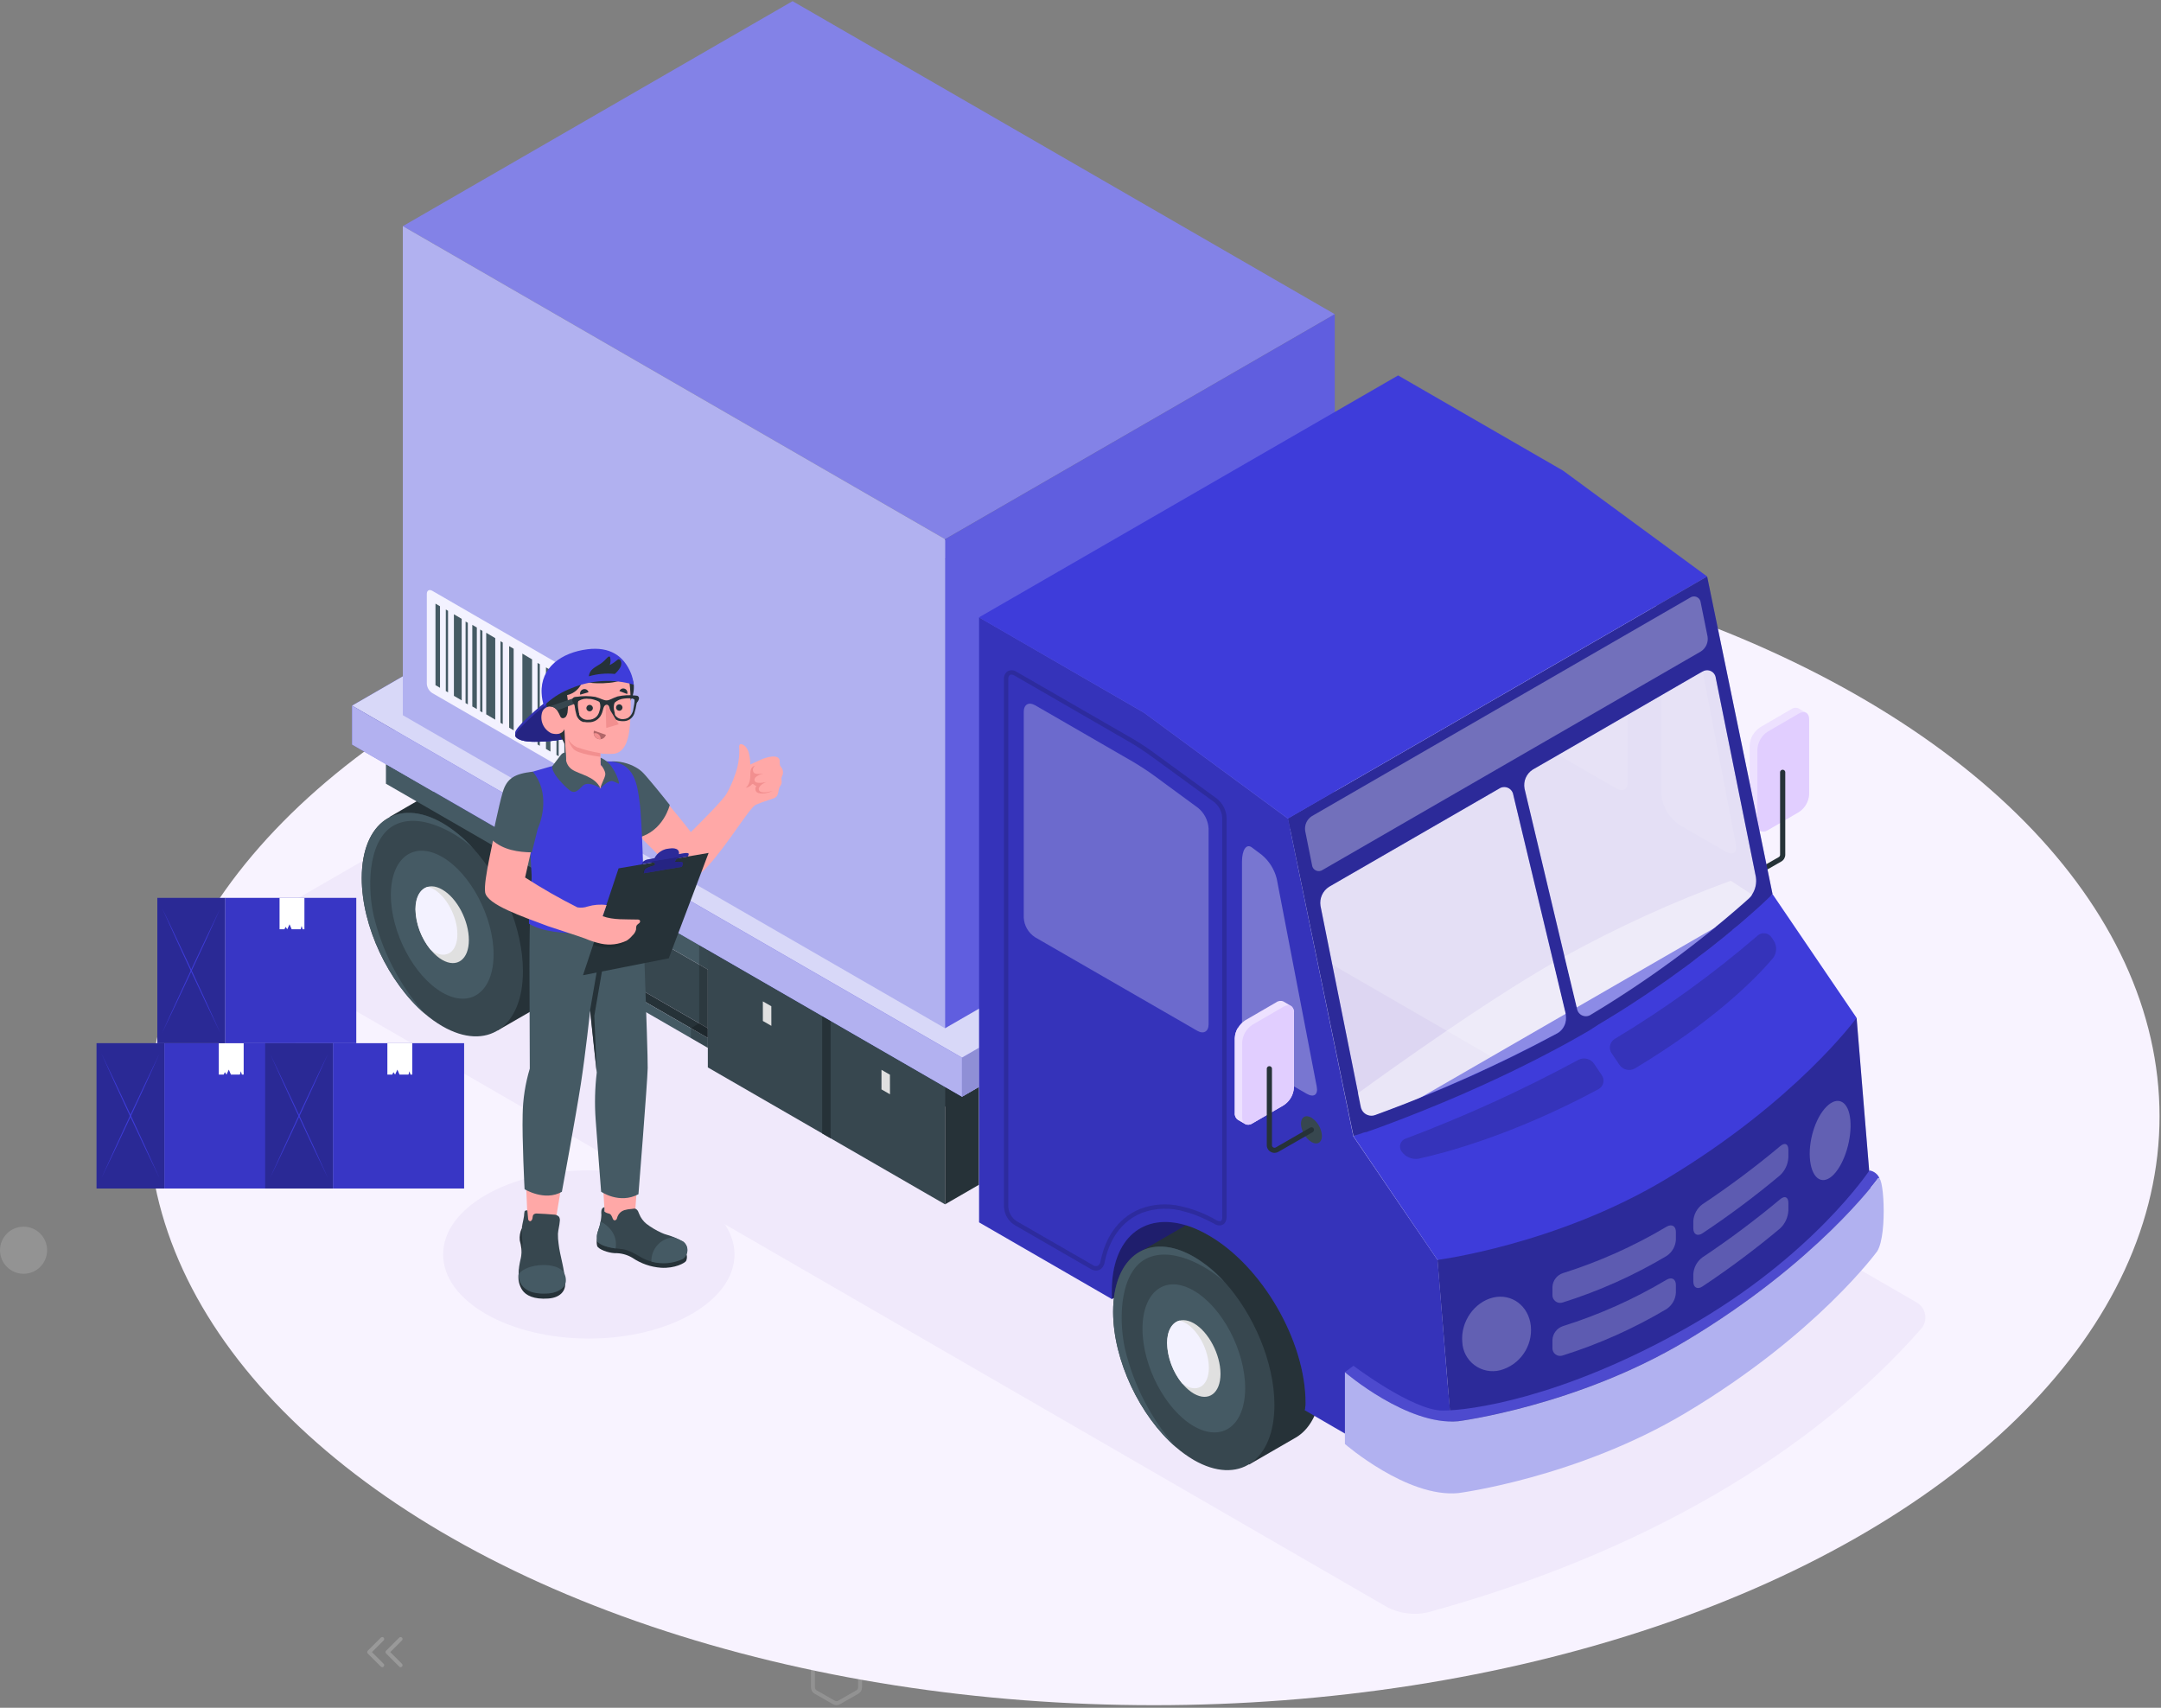 <?xml version="1.0" encoding="UTF-8"?>
<svg width="577px" height="456px" viewBox="0 0 577 456" version="1.1" xmlns="http://www.w3.org/2000/svg" xmlns:xlink="http://www.w3.org/1999/xlink">
    <rect x="0" y="0" width="577" height="456" fill="#808080" stroke="none"/>
    <!-- Generator: Sketch 63.1 (92452) - https://sketch.com -->
    <title>Group 15</title>
    <desc>Created with Sketch.</desc>
    <g id="Page-1" stroke="none" stroke-width="1" fill="none" fill-rule="evenodd">
        <g id="Group-15">
            <circle id="Oval" fill="#FFFFFF" opacity="0.152" cx="6.292" cy="333.828" r="6.292"></circle>
            <g id="chevrons-left-copy" transform="translate(98.568, 437.64)" opacity="0.201" stroke="#FFFFFF" stroke-linecap="round" stroke-linejoin="round" stroke-width="1.049">
                <polyline id="Path" points="3.495 6.991 0 3.495 3.495 0"></polyline>
                <polyline id="Path" points="8.389 6.991 4.893 3.495 8.389 0"></polyline>
            </g>
            <path d="M229.643,450.571 L229.643,444.978 C229.643,444.479 229.376,444.018 228.944,443.769 L224.051,440.973 C223.618,440.723 223.085,440.723 222.653,440.973 L217.759,443.769 C217.327,444.018 217.061,444.479 217.06,444.978 L217.06,450.571 C217.061,451.07 217.327,451.531 217.759,451.78 L222.653,454.576 C223.085,454.826 223.618,454.826 224.051,454.576 L228.944,451.78 C229.376,451.531 229.643,451.07 229.643,450.571 Z" id="Path" stroke="#FFFFFF" stroke-width="1.049" opacity="0.148" stroke-linecap="round" stroke-linejoin="round"></path>
            <g id="freepik--Floor--inject-125" transform="translate(39.008, 140.63)" fill="#F8F3FF" fill-rule="nonzero">
                <ellipse id="freepik--floor--inject-125" cx="269.079" cy="157.439" rx="268.525" ry="157.24"></ellipse>
            </g>
            <g id="freepik--Shadows--inject-125" transform="translate(63.369, 170.574)" fill="#F0E9FB" fill-rule="nonzero">
                <path d="M133.986,1.251 L2.879,76.959 C0.111,78.564 0.111,81.156 2.879,82.75 L307.071,258.582 C310.339,260.262 314.086,260.763 317.679,259.999 C375.415,244.187 420.528,217.245 449.451,184.391 C450.455,183.331 450.9,181.859 450.651,180.421 C450.403,178.982 449.49,177.745 448.188,177.083 L144.051,1.251 C140.89,-0.362 137.147,-0.362 133.986,1.251 Z" id="freepik--Shadow--inject-125"></path>
                <ellipse id="freepik--shadow--inject-125" cx="93.846" cy="164.382" rx="38.9" ry="22.456"></ellipse>
            </g>
            <g id="freepik--Back--inject-125" transform="translate(93.267, 122.913)" fill-rule="nonzero">
                <path d="M58.887,129.191 C58.973,132.662 58.32,136.112 56.972,139.312 L56.972,139.312 C55.96,141.689 54.239,143.697 52.044,145.059 L51.878,145.159 L51.878,145.159 L39.542,152.268 L39.542,152.268 L34.537,142.302 L34.194,141.638 C31.379,139.441 28.866,136.883 26.72,134.03 C26.166,133.333 25.612,132.613 25.147,131.871 C22.073,127.406 19.677,122.51 18.038,117.343 C16.764,113.435 16.041,109.369 15.89,105.262 L15.801,105.096 L14.539,102.593 L11.848,97.444 L10.741,95.23 L21.737,88.863 L21.737,88.863 L22.479,88.431 L22.789,88.254 C24.476,87.297 26.386,86.801 28.325,86.814 C31.505,86.921 34.602,87.86 37.306,89.538 C49.243,96.481 58.887,114.209 58.887,129.191 Z" id="Path" fill="#263238"></path>
                <path d="M3.322,111.552 C3.322,124.474 10.497,139.434 20.098,147.706 C20.098,147.706 20.098,147.706 20.098,147.706 C21.564,148.973 23.143,150.104 24.815,151.083 C36.719,157.97 46.375,151.382 46.364,136.389 C46.364,125.072 40.827,112.172 33.076,103.59 C33.076,103.59 33.076,103.59 33.009,103.523 C30.651,100.884 27.903,98.621 24.859,96.813 C12.911,89.992 3.322,96.57 3.322,111.552 Z" id="Path" fill="#37474F"></path>
                <path d="M24.804,105.904 C17.241,101.53 11.095,106.081 11.095,116.081 C11.095,126.08 17.241,137.718 24.804,142.092 C32.367,146.465 38.524,141.903 38.524,131.915 C38.524,121.927 32.378,110.278 24.804,105.904 Z" id="Path" fill="#455A64"></path>
                <path d="M3.322,111.552 C3.322,124.474 10.497,139.434 20.098,147.706 C13.43,140.154 8.736,131.07 6.434,121.263 C4.606,112.626 5.326,100.224 12.712,97.09 C20.098,93.956 29.92,100.556 33.009,103.568 C30.651,100.928 27.903,98.665 24.859,96.857 C12.911,89.992 3.322,96.57 3.322,111.552 Z" id="Path" fill="#455A64"></path>
                <path d="M24.804,114.608 C20.873,112.338 17.695,114.696 17.695,119.89 C17.695,125.083 20.873,131.118 24.804,133.388 C28.735,135.658 31.924,133.288 31.924,128.106 C31.924,122.924 28.79,116.878 24.804,114.608 Z" id="Path" fill="#E0E0E0"></path>
                <path d="M22.534,114.508 C22.047,114.223 21.521,114.011 20.973,113.877 C19.002,114.408 17.651,116.568 17.651,119.89 C17.777,123.828 19.198,127.614 21.692,130.664 C21.961,130.873 22.242,131.066 22.534,131.24 C26.033,133.255 28.857,131.162 28.857,126.545 C28.857,121.927 26.033,116.535 22.534,114.508 Z" id="Path" fill="#F3F2FF"></path>
                <polygon id="Path" fill="#455A64" points="9.778 81.122 9.778 86.349 163.596 175.156 163.596 169.93"></polygon>
                <path d="M57.249,113.766 L48.844,108.905 L48.844,137.463 C48.844,139.002 49.951,139.622 51.247,138.847 L57.891,135.027 L57.26,134.65 L57.249,113.766 Z" id="Path" fill="#3E3CDA"></path>
                <path d="M57.249,113.766 L48.844,108.905 L48.844,137.463 C48.844,139.002 49.951,139.622 51.247,138.847 L57.891,135.027 L57.26,134.65 L57.249,113.766 Z" id="Path" fill="#FFFFFF" opacity="0.7"></path>
                <polygon id="Path" fill="#37474F" points="57.249 113.766 57.249 129.435 95.728 151.648 95.728 135.979"></polygon>
                <polygon id="Path" fill="#263238" points="95.728 151.648 57.249 129.435 55.012 130.764 95.728 154.239"></polygon>
                <polygon id="Path" fill="#455A64" points="55.023 133.377 55.023 130.775 95.728 154.239 95.728 156.874"></polygon>
                <polygon id="Path" fill="#37474F" points="95.728 130.753 95.728 162.101 127.397 180.383 127.397 149.034"></polygon>
                <polygon id="Path" fill="#37474F" points="127.397 149.034 127.397 180.383 159.067 198.665 159.067 167.327"></polygon>
                <polygon id="Path" fill="#263238" points="159.067 198.665 168.114 193.438 168.114 167.316 163.596 169.93 159.067 167.327"></polygon>
                <polygon id="Path" fill="#263238" points="126.257 179.718 126.257 148.381 128.516 149.688 128.516 181.025"></polygon>
                <polygon id="Path" fill="#E0E0E0" points="142.092 167.97 142.092 162.743 144.35 164.05 144.362 169.276"></polygon>
                <polygon id="Path" fill="#E0E0E0" points="110.422 149.699 110.422 144.472 112.681 145.768 112.692 151.005"></polygon>
                <polygon id="Path" fill="#000000" opacity="0.2" points="93.414 129.413 93.414 150.319 91.21 151.637 91.21 154.261 95.728 156.874 95.728 130.753"></polygon>
                <polygon id="Path" fill="#3E3CDA" points="0.731 75.907 163.596 169.93 163.607 159.521 0.731 65.498"></polygon>
                <g id="Group" opacity="0.6" transform="translate(0, 65.332)" fill="#FFFFFF">
                    <polygon id="Path" points="0.731 10.575 163.596 104.598 163.607 94.189 0.731 0.166"></polygon>
                </g>
                <polygon id="Path" fill="#3E3CDA" points="163.596 169.93 168.114 167.316 168.114 156.874 163.596 159.488"></polygon>
                <g id="Group" opacity="0.5" transform="translate(162.776, 156.132)" fill="#FFFFFF">
                    <polygon id="Path" points="0.819 13.797 5.337 11.184 5.337 0.742 0.819 3.355"></polygon>
                </g>
                <g id="Group" opacity="0.1" transform="translate(162.776, 156.132)" fill="#000000">
                    <polygon id="Path" points="0.819 13.797 5.337 11.184 5.337 0.742 0.819 3.355"></polygon>
                </g>
                <polygon id="Path" fill="#3E3CDA" points="113.833 0.155 0.731 65.498 163.596 159.488 276.698 94.189"></polygon>
                <g id="Group" opacity="0.8" fill="#FFFFFF">
                    <polygon id="Path" points="113.833 0.155 0.731 65.498 163.596 159.488 276.698 94.189"></polygon>
                </g>
            </g>
            <g id="freepik--Box--inject-125" transform="translate(107.535, 0)" fill-rule="nonzero">
                <g id="freepik--box--inject-125">
                    <polygon id="Path" fill="#8382E7" points="0.028 60.382 144.799 143.963 248.854 83.891 104.083 0.31"></polygon>
                    <polygon id="Path" fill="#B1B1F0" points="144.799 274.56 144.799 143.963 0.028 60.382 0.028 190.98"></polygon>
                    <polygon id="Path" fill="#605EDF" points="144.799 274.56 248.854 214.488 248.854 83.891 144.799 143.963"></polygon>
                </g>
                <path d="M46.712,181.867 L46.712,205.818 C46.712,206.737 46.059,207.113 45.262,206.648 L7.879,185.056 C7.02,184.504 6.48,183.572 6.428,182.553 L6.428,158.591 C6.428,157.66 7.081,157.295 7.879,157.749 L45.273,179.386 C46.117,179.94 46.651,180.859 46.712,181.867 L46.712,181.867 Z" id="Path" fill="#F3F2FF"></path>
                <polygon id="Path" fill="#455A64" points="8.742 161.182 9.949 161.879 9.949 183.649 8.742 182.952"></polygon>
                <polygon id="Path" fill="#455A64" points="13.659 164.016 15.741 165.246 15.741 187.016 13.659 185.797"></polygon>
                <polygon id="Path" fill="#455A64" points="18.575 166.851 19.782 167.549 19.782 189.33 18.575 188.632"></polygon>
                <polygon id="Path" fill="#455A64" points="22.285 168.955 24.699 170.395 24.699 192.165 22.285 190.736"></polygon>
                <polygon id="Path" fill="#455A64" points="28.408 172.532 29.615 173.229 29.615 194.999 28.408 194.302"></polygon>
                <polygon id="Path" fill="#455A64" points="31.941 174.525 34.532 176.064 34.532 197.834 31.941 196.306"></polygon>
                <polygon id="Path" fill="#455A64" points="38.241 178.201 39.448 178.899 39.437 200.68 38.241 199.971"></polygon>
                <polygon id="Path" fill="#455A64" points="41.043 179.796 41.641 180.15 41.641 201.92 41.043 201.577"></polygon>
                <polygon id="Path" fill="#455A64" points="35.993 177.016 36.602 177.36 36.602 199.141 35.993 198.786"></polygon>
                <polygon id="Path" fill="#455A64" points="26.094 171.214 26.703 171.568 26.703 193.338 26.094 192.995"></polygon>
                <polygon id="Path" fill="#455A64" points="20.668 168.102 21.277 168.457 21.277 190.227 20.668 189.884"></polygon>
                <polygon id="Path" fill="#455A64" points="16.781 165.954 17.379 166.309 17.379 188.079 16.77 187.724"></polygon>
                <polygon id="Path" fill="#455A64" points="11.5 162.743 12.097 163.097 12.097 184.867 11.5 184.524"></polygon>
                <polygon id="Path" fill="#455A64" points="43.158 181.036 44.354 181.734 44.354 203.515 43.147 202.817"></polygon>
            </g>
            <g id="freepik--Cab--inject-125" transform="translate(260.472, 99.659)" fill-rule="nonzero">
                <g id="freepik--percentage-box--inject-125" transform="translate(205.962, 88.586)">
                    <path d="M3.543,5.946 L11.87,1.107 C12.437,0.695 13.184,0.622 13.819,0.919 C14.307,1.207 15.292,1.805 15.779,2.026 C16.357,2.427 16.671,3.11 16.599,3.809 L16.599,23.807 C16.494,25.736 15.473,27.497 13.853,28.547 L5.537,33.441 C4.973,33.851 4.234,33.927 3.599,33.64 C3.101,33.353 2.115,32.743 1.617,32.467 C1.045,32.062 0.736,31.381 0.808,30.684 L0.808,10.686 C0.91,8.76 1.927,6.998 3.543,5.946 L3.543,5.946 Z" id="Path" fill="#EDE1FF"></path>
                    <path d="M0.797,10.686 L0.797,30.684 C0.722,31.381 1.032,32.064 1.606,32.467 C2.093,32.732 2.835,33.209 3.532,33.574 C3.007,33.157 2.728,32.503 2.79,31.835 L2.79,11.859 C2.821,10.909 3.095,9.982 3.588,9.169 L1.606,7.995 C1.109,8.807 0.831,9.734 0.797,10.686 L0.797,10.686 Z" id="Path" fill="#EDE1FF"></path>
                    <path d="M13.853,28.602 L5.537,33.441 C4.02,34.316 2.802,33.607 2.802,31.869 L2.802,11.859 C2.905,9.934 3.921,8.173 5.537,7.12 L13.864,2.281 C15.381,1.406 16.61,2.115 16.61,3.865 L16.61,23.863 C16.503,25.793 15.478,27.555 13.853,28.602 L13.853,28.602 Z" id="Path" fill="#E1CEFF"></path>
                </g>
                <path d="M209.018,133.809 C208.77,133.803 208.544,133.669 208.42,133.454 C208.328,133.296 208.303,133.107 208.351,132.931 C208.399,132.754 208.516,132.604 208.675,132.513 L214.477,129.191 C214.691,129.068 214.822,128.84 214.82,128.593 L214.82,106.657 C214.786,106.389 214.91,106.125 215.139,105.981 C215.367,105.836 215.658,105.836 215.886,105.981 C216.115,106.125 216.239,106.389 216.205,106.657 L216.205,128.56 C216.203,129.304 215.807,129.991 215.164,130.365 L209.361,133.687 C209.261,133.759 209.142,133.802 209.018,133.809 Z" id="Path" fill="#263238"></path>
                <path d="M36.364,247.198 L59.895,236.325 C59.895,236.325 58.057,214.178 42.521,219.482 C26.985,224.786 36.364,247.198 36.364,247.198 Z" id="Path" fill="#3E3CDA"></path>
                <g id="Group" opacity="0.5" transform="translate(33.22, 218.142)" fill="#000000">
                    <path d="M3.145,29.056 L26.675,18.182 C26.675,18.182 24.837,-3.964 9.302,1.34 C-6.234,6.644 3.145,29.056 3.145,29.056 Z" id="Path"></path>
                </g>
                <path d="M49.309,244.43 L44.293,234.376 L56.341,227.4 L56.341,227.4 C60.183,225.185 65.277,225.451 70.88,228.684 C82.783,235.561 92.428,253.278 92.428,268.271 C92.428,276.111 89.782,281.658 85.552,284.172 L85.552,284.172 L85.374,284.272 L85.374,284.272 L73.028,291.403 L67.679,280.795 C57.503,273.066 49.697,257.807 49.309,244.43 Z" id="Path" fill="#263238"></path>
                <path d="M36.741,250.62 C36.741,263.543 43.916,278.502 53.528,286.774 L53.528,286.774 C54.999,288.047 56.582,289.184 58.256,290.174 C70.16,297.039 79.816,290.462 79.805,275.468 C79.805,264.152 74.268,251.251 66.517,242.67 L66.45,242.603 C64.095,239.96 61.346,237.697 58.3,235.893 C46.386,229.061 36.741,235.638 36.741,250.62 Z" id="Path" fill="#37474F"></path>
                <path d="M58.289,244.973 C50.715,240.543 44.581,245.15 44.581,255.149 C44.581,265.148 50.715,276.786 58.289,281.16 C65.863,285.534 71.998,280.972 71.998,270.984 C71.998,260.996 65.863,249.347 58.289,244.973 Z" id="Path" fill="#455A64"></path>
                <path d="M58.289,253.676 C54.358,251.462 51.18,253.765 51.18,258.958 C51.18,264.152 54.358,270.186 58.289,272.456 C62.22,274.726 65.409,272.357 65.409,267.175 C65.409,261.992 62.22,255.946 58.289,253.676 Z" id="Path" fill="#E0E0E0"></path>
                <path d="M56.019,253.577 C55.531,253.294 55.006,253.081 54.458,252.945 C52.487,253.477 51.136,255.636 51.136,258.958 C51.262,262.873 52.661,266.641 55.122,269.688 C55.396,269.895 55.681,270.087 55.975,270.264 C59.474,272.279 62.298,270.186 62.298,265.569 C62.298,260.951 59.519,255.592 56.019,253.577 Z" id="Path" fill="#F3F2FF"></path>
                <path d="M36.741,250.62 C36.741,263.543 43.916,278.502 53.528,286.774 C46.86,279.223 42.166,270.138 39.864,260.331 C38.036,251.694 38.756,239.292 46.142,236.158 C53.528,233.025 63.35,239.624 66.439,242.636 C64.084,239.993 61.335,237.73 58.289,235.926 C46.386,229.061 36.741,235.638 36.741,250.62 Z" id="Path" fill="#455A64"></path>
                <path d="M119.945,295.422 L98.629,283.109 L95.828,281.492 L90.457,278.37 L90.457,278.37 L87.91,276.886 C88.001,276.646 88.039,276.389 88.021,276.133 C88.109,275.744 88.143,275.346 88.121,274.948 C88.121,258.46 76.549,238.406 62.198,230.168 C60.852,229.386 59.449,228.705 58.002,228.13 L58.002,228.13 C57.37,227.887 56.772,227.676 56.174,227.499 L56.174,227.499 C44.835,224.067 36.387,230.954 36.387,245.061 L36.387,247.198 L0.952,226.724 L0.952,65.199 L0.952,65.199 L44.99,90.667 L83.437,118.982 L100.866,203.747 L114.386,223.613 L115.106,224.664 L123.367,236.779 L123.367,236.779 L126.046,269.744 L126.711,276.952 L126.999,279.92 L126.999,279.92 L127.663,287.051 L127.973,290.373 C128.142,292.362 127.186,294.279 125.497,295.342 C123.807,296.405 121.665,296.436 119.945,295.422 L119.945,295.422 Z" id="Path" fill="#3E3CDA"></path>
                <g id="Group" opacity="0.15" transform="translate(0, 64.225)" fill="#000000">
                    <path d="M119.945,231.198 L98.629,218.884 L95.828,217.268 L90.457,214.145 L90.457,214.145 L87.91,212.661 C88.001,212.421 88.039,212.164 88.021,211.908 C88.109,211.52 88.143,211.121 88.121,210.723 C88.121,194.235 76.549,174.182 62.198,165.943 C60.852,165.161 59.449,164.48 58.002,163.906 L58.002,163.906 C57.37,163.662 56.772,163.452 56.174,163.275 L56.174,163.275 C44.835,159.842 36.387,166.729 36.387,180.837 L36.387,182.974 L0.952,162.499 L0.952,0.974 L0.952,0.974 L44.99,26.443 L83.437,54.757 L100.866,139.523 L114.386,159.388 L115.106,160.44 L123.367,172.554 L123.367,172.554 L126.046,205.519 L126.711,212.728 L126.999,215.695 L126.999,215.695 L127.663,222.826 L127.973,226.148 C128.142,228.137 127.186,230.055 125.497,231.117 C123.807,232.18 121.665,232.211 119.945,231.198 L119.945,231.198 Z" id="Path"></path>
                </g>
                <path d="M62.231,121.595 L62.231,173.849 C62.231,175.776 60.892,176.551 59.231,175.588 L15.89,150.596 C14.111,149.438 12.991,147.5 12.878,145.38 L12.878,90.38 C12.878,88.464 14.218,87.689 15.89,88.641 L41.945,103.69 C43.606,104.653 46.209,106.347 47.748,107.488 L59.43,116.069 C61.098,117.437 62.114,119.442 62.231,121.595 L62.231,121.595 Z" id="Path" fill="#FFFFFF" opacity="0.273"></path>
                <path d="M76.162,185.321 C73.2,183.394 71.337,180.168 71.145,176.64 L71.145,130.431 C71.145,127.231 72.33,125.526 73.792,126.622 L76.438,128.604 C78.408,130.251 79.804,132.48 80.425,134.971 L91.099,190.448 C91.531,192.663 90.313,193.493 88.397,192.375 L76.162,185.321 Z" id="Path" fill="#FFFFFF" opacity="0.329"></path>
                <g id="Group" opacity="0.15" transform="translate(6.644, 78.62)" fill="#000000">
                    <path d="M57.791,34.958 L40.284,22.202 C38.978,21.25 36.774,19.81 35.379,19.013 L4.319,1.107 C3.629,0.618 2.726,0.55 1.971,0.93 C1.267,1.399 0.872,2.213 0.941,3.056 L0.941,143.952 C1.034,145.927 2.078,147.735 3.743,148.802 L24.129,160.562 C24.554,160.829 25.044,160.974 25.546,160.983 C25.852,160.987 26.154,160.923 26.432,160.794 C26.807,160.619 27.125,160.343 27.351,159.997 C27.598,159.622 27.764,159.2 27.838,158.757 C28.569,155.036 30.828,148.37 37.804,145.568 C41.462,144.225 45.457,144.109 49.187,145.236 L49.187,145.236 C51.151,145.757 53.058,146.472 54.879,147.373 C55.676,147.761 56.407,148.149 57.094,148.481 C57.778,148.975 58.676,149.06 59.441,148.702 C59.671,148.561 59.865,148.368 60.006,148.137 C60.28,147.685 60.415,147.161 60.393,146.632 L60.393,40.03 C60.293,38.044 59.346,36.197 57.791,34.958 L57.791,34.958 Z M58.622,147.772 C58.348,147.805 58.072,147.747 57.835,147.606 L57.835,147.606 L57.647,147.517 C54.695,145.786 51.489,144.53 48.146,143.797 C44.57,142.956 40.824,143.195 37.383,144.483 C30.673,147.185 28.048,153.143 27.03,157.195 L27.03,157.195 C26.897,157.672 26.797,158.092 26.72,158.513 C26.673,159.015 26.389,159.463 25.956,159.72 C25.536,159.865 25.073,159.794 24.715,159.532 L4.319,147.783 C3.018,146.921 2.198,145.498 2.104,143.941 L2.104,3.034 C2.059,2.614 2.225,2.2 2.547,1.927 C2.662,1.865 2.792,1.834 2.923,1.838 C3.215,1.854 3.497,1.946 3.743,2.104 L34.803,20.043 C36.176,20.829 38.324,22.257 39.598,23.154 L57.116,35.922 C58.36,36.946 59.123,38.443 59.22,40.052 L59.22,146.676 C59.289,147.085 59.147,147.501 58.843,147.783 C58.784,147.813 58.72,147.832 58.655,147.839 L58.622,147.772 Z" id="Shape"></path>
                </g>
                <path d="M239.392,222.428 C239.392,222.428 223.325,244.641 188.278,265.613 C159.189,282.998 127.486,287.062 127.486,287.062 L123.345,236.768 L235.25,172.144 L239.392,222.428 Z" id="Path" fill="#3E3CDA"></path>
                <g id="Group" opacity="0.3" transform="translate(122.913, 171.635)" fill="#000000">
                    <path d="M116.479,50.793 C116.479,50.793 100.412,73.006 65.365,93.978 C36.276,111.363 4.573,115.427 4.573,115.427 L0.432,65.133 L112.338,0.509 L116.479,50.793 Z" id="Path"></path>
                </g>
                <path d="M235.25,172.122 C235.25,172.122 219.183,194.346 184.137,215.308 C155.047,232.693 123.345,236.756 123.345,236.756 L100.91,203.747 L212.838,139.135 L235.25,172.122 Z" id="Path" fill="#3E3CDA"></path>
                <path d="M241.396,215.02 C241.197,214.809 241.02,214.843 240.809,215.197 C240.809,215.197 224.742,237.41 189.684,258.382 C160.562,275.723 128.881,279.82 128.881,279.82 C115.283,281.06 98.629,266.698 98.629,266.698 L100.921,265.026 C100.921,265.026 116.712,276.985 124.74,276.985 C131.661,276.985 156.398,273.841 189.961,254.839 C223.524,235.837 238.683,212.86 238.683,212.86 C239.904,213.054 240.933,213.874 241.396,215.02 L241.396,215.02 Z" id="Path" fill="#4D4ACE"></path>
                <path d="M240.798,215.197 C240.798,215.197 224.72,237.41 189.673,258.382 C160.595,275.767 128.881,279.831 128.881,279.831 C115.283,281.071 98.629,266.732 98.629,266.732 L98.629,285.91 C98.629,285.91 115.239,300.306 128.881,299.021 C128.881,299.021 160.595,294.946 189.673,277.572 C224.72,256.622 240.798,234.387 240.798,234.387 C243.611,229.636 242.415,212.351 240.798,215.197 Z" id="Path" fill="#B1B1F0"></path>
                <path d="M138.161,246.811 C143.166,245.626 147.695,249.026 148.27,254.374 C148.803,259.799 145.331,264.812 140.065,266.222 C137.691,266.818 135.175,266.312 133.216,264.844 C131.256,263.377 130.063,261.105 129.966,258.659 C129.49,253.3 133.155,248.04 138.161,246.811 Z" id="Path" fill="#FFFFFF" opacity="0.255"></path>
                <path d="M227.211,195.841 C224.166,198.875 222.217,205.375 222.848,210.369 C223.48,215.363 226.337,216.935 229.216,213.879 C232.095,210.823 234.043,204.323 233.578,199.351 C233.113,194.379 230.245,192.807 227.211,195.841 Z" id="Path" fill="#FFFFFF" opacity="0.255"></path>
                <path d="M156.83,240.289 C166.507,237.241 175.797,233.08 184.513,227.887 C185.897,227.078 187.004,227.71 187.004,229.304 L187.004,231.331 C186.923,233.104 185.997,234.73 184.513,235.704 C175.797,240.897 166.507,245.059 156.83,248.106 C156.167,248.355 155.423,248.247 154.857,247.821 C154.292,247.394 153.983,246.709 154.04,246.003 L154.04,243.976 C154.112,242.286 155.223,240.817 156.83,240.289 Z" id="Path" fill="#FFFFFF" opacity="0.231"></path>
                <path d="M217.035,207.357 L217.035,209.383 C216.94,211.2 216.146,212.91 214.82,214.156 C208.198,219.702 201.274,224.877 194.08,229.659 C192.751,230.533 191.655,229.935 191.655,228.341 L191.655,226.337 C191.774,224.576 192.661,222.956 194.08,221.907 C201.272,217.123 208.196,211.948 214.82,206.405 C216.083,205.308 217.035,205.762 217.035,207.357 Z" id="Path" fill="#FFFFFF" opacity="0.231"></path>
                <path d="M156.83,254.44 C166.507,251.397 175.797,247.239 184.513,242.049 C185.897,241.241 187.004,241.861 187.004,243.467 L187.004,245.493 C186.913,247.263 185.989,248.885 184.513,249.867 C175.794,255.052 166.505,259.21 156.83,262.258 C156.167,262.513 155.419,262.408 154.851,261.98 C154.284,261.552 153.977,260.862 154.04,260.154 L154.04,258.128 C154.121,256.441 155.229,254.977 156.83,254.44 L156.83,254.44 Z" id="Path" fill="#FFFFFF" opacity="0.231"></path>
                <path d="M217.035,221.564 L217.035,223.59 C216.937,225.403 216.144,227.109 214.82,228.352 C208.198,233.897 201.274,239.073 194.08,243.854 C192.751,244.74 191.655,244.142 191.655,242.537 L191.655,240.51 C191.774,238.749 192.661,237.13 194.08,236.081 C201.267,231.289 208.19,226.114 214.82,220.578 C216.083,219.504 217.035,219.958 217.035,221.564 Z" id="Path" fill="#FFFFFF" opacity="0.231"></path>
                <g id="Group" opacity="0.15" transform="translate(112.947, 182.708)" fill="#000000">
                    <path d="M48.047,0.62 C33.162,8.666 17.75,15.696 1.916,21.659 C1.241,21.878 0.711,22.407 0.492,23.082 C0.273,23.757 0.391,24.496 0.808,25.07 L0.886,25.18 C1.902,26.574 3.609,27.287 5.315,27.03 C12.114,25.546 30.496,20.762 53.34,8.482 C54.001,8.139 54.482,7.526 54.656,6.801 C54.83,6.077 54.681,5.312 54.248,4.706 L52.177,1.628 C51.246,0.307 49.482,-0.124 48.047,0.62 L48.047,0.62 Z" id="Path"></path>
                </g>
                <g id="Group" opacity="0.15" transform="translate(169.361, 149.488)" fill="#000000">
                    <path d="M39.424,0.709 C27.537,10.946 14.801,20.155 1.354,28.237 C0.701,28.615 0.237,29.25 0.075,29.987 C-0.087,30.724 0.068,31.495 0.502,32.112 L2.594,35.213 C3.521,36.541 5.31,36.94 6.714,36.132 C27.421,23.652 38.494,12.668 43.565,6.688 C44.598,5.333 44.682,3.48 43.776,2.037 L43.211,1.196 C42.819,0.569 42.166,0.151 41.433,0.056 C40.699,-0.038 39.962,0.201 39.424,0.709 Z" id="Path"></path>
                </g>
                <path d="M212.838,139.08 C212.838,139.08 194.346,157.672 163.873,175.411 C133.399,193.15 100.921,203.681 100.921,203.681 L83.426,118.893 L153.364,78.531 L185.532,59.973 L195.343,54.281 L212.838,139.08 Z" id="Path" fill="#706FB9" opacity="0.152"></path>
                <path d="M195.343,54.259 L185.532,59.939 L153.364,78.531 L83.426,118.893 L100.921,203.681 L100.921,203.681 L102.117,203.282 L102.361,203.205 L103.579,202.784 L104.088,202.64 L104.199,202.64 L104.31,202.64 L105.14,202.341 L106.436,201.887 L107.72,201.422 L108.562,201.112 L109.669,200.702 L113.412,199.285 L114.253,198.964 C117.254,197.801 120.654,196.45 124.341,194.911 L127.973,193.372 L128.56,193.117 L129.224,192.84 C129.988,192.486 130.786,192.154 131.583,191.799 L132.27,191.5 L133.864,190.78 L135.691,189.961 C137.02,189.363 138.371,188.732 139.733,188.09 C141.095,187.447 142.468,186.794 143.852,186.13 C144.893,185.62 145.934,185.111 146.975,184.579 L149.499,183.317 L149.765,183.184 L152.345,181.844 L152.556,181.734 L154.826,180.538 L156.642,179.563 C158.118,178.773 159.554,177.976 160.949,177.171 L163.817,175.533 L166.43,173.849 C167.172,173.418 167.903,172.964 168.645,172.521 C168.922,172.355 169.21,172.189 169.476,172.011 C170.306,171.513 171.148,170.993 171.956,170.483 L172.255,170.295 L173.44,169.542 C173.96,169.21 174.459,168.878 174.979,168.556 L176.452,167.582 L177.913,166.63 C178.522,166.231 179.131,165.832 179.718,165.423 C180.925,164.603 182.099,163.806 183.251,162.998 L183.483,162.832 L184.812,161.913 C186.562,160.672 188.245,159.454 189.839,158.281 L191.035,157.384 L192.142,156.52 L193.25,155.656 C194.003,155.091 194.723,154.549 195.464,153.984 L195.553,153.918 L196.45,153.22 L198.498,151.581 L199.794,150.551 C200.06,150.33 200.314,150.109 200.569,149.909 C200.824,149.71 201.079,149.477 201.322,149.289 L202.064,148.68 C202.062,148.662 202.062,148.643 202.064,148.625 L203.747,147.274 C205.818,145.524 207.556,143.952 208.929,142.734 C209.103,142.556 209.288,142.389 209.483,142.235 L209.594,142.125 L210.17,141.593 L210.17,141.593 C211.797,140.098 212.683,139.212 212.805,139.091 L212.805,139.091 L195.343,54.259 Z M157.638,172.742 C157.643,172.764 157.643,172.787 157.638,172.809 C157.616,172.98 157.583,173.15 157.539,173.318 L157.539,173.462 C157.483,173.595 157.439,173.739 157.384,173.872 C157.362,173.933 157.337,173.992 157.306,174.049 C157.248,174.214 157.174,174.374 157.085,174.525 C156.79,175.06 156.391,175.531 155.911,175.909 C155.754,176.035 155.583,176.143 155.402,176.23 C151.282,178.445 147.163,180.593 143.143,182.553 L141.028,183.594 C139.338,184.399 137.666,185.181 136.012,185.941 L133.709,187.049 L129.767,188.798 C129.114,189.097 128.471,189.374 127.84,189.64 L125.969,190.448 C123.489,191.556 121.119,192.486 118.882,193.394 L118.882,193.394 C117.697,193.881 116.535,194.335 115.427,194.778 L113.799,195.409 C111.131,196.439 108.783,197.325 106.801,198.044 C105.478,198.582 103.96,198.069 103.236,196.837 C103.066,196.525 102.943,196.189 102.87,195.841 L92.107,142.224 C91.79,140.224 92.685,138.226 94.388,137.131 L139.788,110.92 C140.483,110.447 141.372,110.362 142.143,110.697 C142.914,111.032 143.459,111.739 143.586,112.57 L154.338,157.461 L157.594,171.059 L157.649,171.281 L157.649,171.447 C157.661,171.509 157.661,171.573 157.649,171.635 C157.655,171.697 157.655,171.76 157.649,171.823 C157.661,171.956 157.661,172.089 157.649,172.222 C157.66,172.395 157.656,172.569 157.638,172.742 L157.638,172.742 Z M197.635,147.85 L197.635,147.85 L197.635,147.85 L196.837,148.525 C194.191,150.662 191.179,152.954 187.868,155.468 C186.761,156.31 185.576,157.151 184.369,158.015 L183.073,158.956 C181.313,160.218 179.486,161.481 177.537,162.776 L175.654,164.039 C175.023,164.47 174.37,164.891 173.717,165.312 C173.063,165.733 172.399,166.187 171.735,166.608 C169.354,168.147 166.884,169.686 164.338,171.203 C163.657,171.687 162.773,171.78 162.006,171.45 C161.239,171.12 160.7,170.413 160.584,169.586 L160.506,169.254 L160.506,169.254 L157.24,155.7 L146.587,110.92 C146.205,108.925 147.084,106.9 148.802,105.816 L157.406,100.866 L192.43,80.602 L193.992,79.716 L194.125,79.65 C194.804,79.231 195.65,79.189 196.367,79.54 C197.084,79.89 197.571,80.584 197.657,81.377 L208.365,134.529 C208.609,136.163 208.242,137.831 207.335,139.212 C207.213,139.401 207.08,139.589 206.947,139.755 L206.947,139.755 C206.816,139.907 206.675,140.051 206.527,140.187 L205.962,140.696 C205.707,140.94 205.441,141.172 205.176,141.405 L202.784,143.487 C201.931,144.229 200.99,145.026 199.993,145.856 L197.901,147.584 L197.646,147.783 L197.635,147.85 Z" id="Shape" fill="#3E3CDA"></path>
                <g id="Group" opacity="0.3" transform="translate(83.049, 54.259)" fill="#000000">
                    <path d="M112.293,0 L102.483,5.681 L70.315,24.272 L0.376,64.634 L17.872,149.422 L17.872,149.422 L19.068,149.023 L19.312,148.946 L20.53,148.525 L21.039,148.381 L21.15,148.381 L21.261,148.381 L22.091,148.082 L23.387,147.628 L24.671,147.163 L25.513,146.853 L26.62,146.443 L30.363,145.026 L31.204,144.705 C34.205,143.542 37.605,142.191 41.292,140.652 L44.924,139.113 L45.511,138.858 L46.175,138.581 C46.939,138.227 47.737,137.895 48.534,137.54 L49.22,137.241 L50.815,136.522 L52.642,135.702 C53.971,135.104 55.322,134.473 56.684,133.831 C58.046,133.189 59.419,132.535 60.803,131.871 C61.844,131.362 62.885,130.852 63.926,130.321 L66.45,129.058 L66.716,128.925 L69.296,127.586 L69.507,127.475 L71.777,126.279 L73.593,125.305 C75.069,124.515 76.505,123.717 77.9,122.913 L80.768,121.274 L83.381,119.591 C84.123,119.159 84.854,118.705 85.596,118.262 C85.873,118.096 86.161,117.93 86.426,117.753 C87.257,117.254 88.099,116.734 88.907,116.224 L89.206,116.036 L90.391,115.283 C90.911,114.951 91.409,114.619 91.93,114.298 L93.403,113.323 L94.864,112.371 C95.473,111.972 96.082,111.574 96.669,111.164 C97.876,110.345 99.05,109.547 100.202,108.739 L100.434,108.573 L101.763,107.654 C103.512,106.414 105.196,105.196 106.79,104.022 L107.986,103.125 L109.093,102.261 L110.201,101.397 C110.954,100.833 111.673,100.29 112.415,99.725 L112.504,99.659 L113.401,98.961 L115.449,97.322 L116.745,96.293 C117.011,96.071 117.265,95.85 117.52,95.65 C117.775,95.451 118.029,95.219 118.273,95.03 L119.015,94.421 C119.013,94.403 119.013,94.384 119.015,94.366 L120.698,93.015 C122.769,91.265 124.507,89.693 125.88,88.475 C126.054,88.297 126.239,88.13 126.434,87.977 L126.545,87.866 L127.121,87.334 L127.121,87.334 C128.748,85.84 129.634,84.954 129.756,84.832 L129.756,84.832 L112.293,0 Z M74.589,118.483 C74.594,118.505 74.594,118.528 74.589,118.55 C74.567,118.722 74.533,118.892 74.49,119.059 L74.49,119.203 C74.434,119.336 74.39,119.48 74.334,119.613 C74.313,119.674 74.287,119.733 74.257,119.79 C74.199,119.956 74.125,120.115 74.036,120.266 C73.741,120.801 73.342,121.272 72.862,121.65 C72.705,121.776 72.534,121.884 72.352,121.971 C68.233,124.186 64.114,126.334 60.094,128.294 L57.979,129.335 C56.289,130.14 54.617,130.922 52.963,131.683 L50.66,132.79 L46.718,134.54 C46.065,134.839 45.422,135.115 44.791,135.381 L42.92,136.189 C40.439,137.297 38.07,138.227 35.833,139.135 L35.833,139.135 C34.648,139.622 33.485,140.076 32.378,140.519 L30.75,141.15 C28.082,142.18 25.734,143.066 23.752,143.786 C22.429,144.324 20.911,143.81 20.186,142.579 C20.017,142.266 19.894,141.93 19.821,141.582 L9.058,87.966 C8.741,85.966 9.636,83.967 11.339,82.872 L56.739,56.662 C57.434,56.188 58.322,56.104 59.093,56.439 C59.865,56.773 60.41,57.481 60.537,58.312 L71.289,103.202 L74.545,116.8 L74.6,117.022 L74.6,117.188 C74.612,117.25 74.612,117.314 74.6,117.376 C74.606,117.439 74.606,117.502 74.6,117.564 C74.612,117.697 74.612,117.83 74.6,117.963 C74.611,118.136 74.607,118.311 74.589,118.483 L74.589,118.483 Z M114.586,93.591 L114.586,93.591 L114.586,93.591 L113.788,94.266 C111.142,96.403 108.13,98.696 104.819,101.209 C103.712,102.051 102.527,102.892 101.32,103.756 L100.024,104.697 C98.264,105.96 96.437,107.222 94.488,108.518 L92.605,109.78 C91.974,110.212 91.321,110.633 90.667,111.053 C90.014,111.474 89.35,111.928 88.685,112.349 C86.305,113.888 83.835,115.427 81.288,116.944 C80.608,117.428 79.724,117.522 78.957,117.191 C78.19,116.861 77.651,116.154 77.535,115.328 L77.457,114.995 L77.457,114.995 L74.191,101.442 L63.538,56.662 C63.156,54.667 64.035,52.641 65.753,51.557 L74.357,46.607 L109.381,26.343 L110.943,25.457 L111.075,25.391 C111.755,24.972 112.601,24.931 113.318,25.281 C114.034,25.632 114.521,26.325 114.608,27.118 L125.316,80.27 C125.56,81.905 125.193,83.572 124.286,84.954 C124.164,85.142 124.031,85.33 123.898,85.496 L123.898,85.496 C123.766,85.648 123.626,85.792 123.477,85.928 L122.913,86.438 C122.658,86.681 122.392,86.914 122.126,87.146 L119.735,89.228 C118.882,89.97 117.941,90.767 116.944,91.598 L114.851,93.325 L114.597,93.524 L114.586,93.591 Z" id="Shape"></path>
                </g>
                <path d="M92.694,132.613 L193.671,74.29 C195.001,73.44 195.704,71.886 195.464,70.326 L193.626,61.213 C193.561,60.573 193.16,60.016 192.573,59.751 C191.987,59.486 191.304,59.554 190.78,59.928 L89.815,118.251 C88.479,119.1 87.774,120.662 88.021,122.226 L89.848,131.328 C89.913,131.968 90.315,132.525 90.901,132.79 C91.488,133.055 92.171,132.987 92.694,132.613 L92.694,132.613 Z" id="Path" fill="#FFFFFF" opacity="0.329"></path>
                <path d="M157.572,171.236 C157.971,173.202 157.082,175.206 155.357,176.23 C139.694,184.638 123.449,191.913 106.746,198 C105.932,198.328 105.013,198.268 104.248,197.837 C103.484,197.406 102.956,196.652 102.815,195.786 L102.106,192.253 C111.917,185.122 135.747,168.102 154.04,157.539 C154.111,157.49 154.185,157.446 154.261,157.406 L157.572,171.236 Z" id="Path" fill="#FFFFFF" opacity="0.382"></path>
                <path d="M207.379,139.246 C207.147,139.619 206.864,139.959 206.538,140.253 C193.471,151.88 179.347,162.261 164.349,171.258 C163.668,171.742 162.784,171.836 162.017,171.505 C161.25,171.175 160.711,170.469 160.595,169.642 L157.273,155.723 C171.525,147.863 186.359,141.107 201.643,135.514 L207.379,139.246 Z" id="Path" fill="#FFFFFF" opacity="0.382"></path>
                <path d="M200.337,127.741 L188.101,120.698 C185.136,118.768 183.272,115.538 183.085,112.006 L183.085,86.039 L192.464,80.613 L194.014,79.716 C194.058,79.684 194.107,79.658 194.158,79.639 L203.016,125.803 C203.47,127.984 202.252,128.848 200.337,127.741 Z" id="Path" fill="#FFFFFF" opacity="0.1"></path>
                <path d="M174.171,91.188 L174.171,109.171 C174.171,111.098 172.831,111.873 171.159,110.909 L155.601,101.929 L157.45,100.822 L174.171,91.188 Z" id="Path" fill="#FFFFFF" opacity="0.1"></path>
                <polygon id="Path" fill="#3E3CDA" points="195.343 54.27 83.426 118.882 44.957 90.612 0.919 65.188 112.836 0.587 156.874 26.011"></polygon>
                <g id="freepik--percentage-box--inject-125" transform="translate(68.654, 167.206)">
                    <path d="M3.322,5.592 L11.66,0.753 C12.223,0.34 12.966,0.268 13.598,0.565 L15.569,1.738 C16.143,2.136 16.453,2.816 16.377,3.51 L16.377,23.508 C16.275,25.435 15.259,27.196 13.642,28.248 L5.304,33.087 C4.743,33.501 4,33.578 3.366,33.286 C2.879,32.998 1.882,32.389 1.395,32.112 C0.821,31.709 0.512,31.027 0.587,30.33 L0.587,10.331 C0.691,8.406 1.707,6.645 3.322,5.592 L3.322,5.592 Z" id="Path" fill="#EDE1FF"></path>
                    <path d="M0.554,10.331 L0.554,30.341 C0.48,31.034 0.79,31.713 1.362,32.112 C1.838,32.378 2.591,32.854 3.278,33.22 C2.752,32.803 2.473,32.149 2.536,31.481 L2.536,11.505 C2.573,10.571 2.843,9.661 3.322,8.859 L1.329,7.685 C0.855,8.489 0.588,9.398 0.554,10.331 Z" id="Path" fill="#EDE1FF"></path>
                    <path d="M13.609,28.248 L5.271,33.087 C3.765,33.962 2.536,33.253 2.536,31.514 L2.536,11.516 C2.641,9.588 3.656,7.825 5.271,6.766 L13.609,1.927 C15.115,1.063 16.344,1.761 16.344,3.51 L16.344,23.508 C16.242,25.435 15.226,27.196 13.609,28.248 L13.609,28.248 Z" id="Path" fill="#E1CEFF"></path>
                </g>
                <path d="M89.693,198.775 C91.35,199.86 92.391,201.67 92.495,203.648 C92.495,205.441 91.243,206.172 89.693,205.275 C88.033,204.193 86.992,202.382 86.892,200.403 C86.892,198.609 88.143,197.878 89.693,198.775 Z" id="Path" fill="#37474F"></path>
                <path d="M79.838,208.176 C79.472,208.172 79.113,208.073 78.797,207.889 C78.153,207.522 77.759,206.835 77.767,206.095 L77.767,185.809 C77.733,185.54 77.857,185.277 78.085,185.132 C78.314,184.987 78.605,184.987 78.833,185.132 C79.061,185.277 79.185,185.54 79.151,185.809 L79.151,206.117 C79.143,206.365 79.276,206.597 79.495,206.715 C79.706,206.842 79.97,206.842 80.181,206.715 L89.35,201.422 C89.508,201.33 89.697,201.305 89.873,201.353 C90.05,201.401 90.201,201.517 90.291,201.676 C90.477,202.011 90.364,202.432 90.036,202.629 L80.834,207.911 C80.529,208.08 80.187,208.171 79.838,208.176 L79.838,208.176 Z" id="Path" fill="#263238"></path>
            </g>
            <g id="freepik--Character--inject-125" transform="translate(128.701, 172.742)" fill-rule="nonzero">
                <g id="freepik--character--inject-125">
                    <g id="freepik--Bottom--inject-125" transform="translate(8.859, 63.117)">
                        <path d="M1.75,92.14 C1.289,93.144 1.105,94.253 1.218,95.351 C1.613,96.775 1.792,98.249 1.75,99.725 C1.572,101.94 1.096,102.615 0.93,104.155 C0.688,105.697 1.024,107.274 1.871,108.584 C2.824,110.012 4.95,111.153 8.859,110.865 C12.026,110.633 13.365,108.861 13.365,106.989 L1.75,92.14 Z" id="Path" fill="#263238"></path>
                        <path d="M3.322,90.269 C5.315,91.376 8.571,90.081 10.996,88.785 L13.543,73.725 L2.525,71.278 L3.322,90.269 Z" id="Path" fill="#FFA8A7"></path>
                        <path d="M2.503,87.589 C2.419,87.998 2.371,88.413 2.359,88.829 C2.27,89.56 2.071,90.269 1.927,91.044 C1.927,91.232 1.849,91.432 1.816,91.62 C1.722,93.097 1.77,94.581 1.96,96.049 C1.908,97.805 1.666,99.55 1.24,101.253 C0.642,104.365 0.653,106.303 3.455,108.329 C4.865,109.262 6.557,109.673 8.238,109.492 C9.6,109.492 11.483,109.127 12.169,108.385 C12.74,107.9 13.13,107.237 13.277,106.502 C13.277,103.18 11.937,99.471 11.583,96.215 C11.456,95.339 11.4,94.454 11.416,93.569 C11.494,92.461 11.826,91.354 11.904,90.247 C11.978,89.838 11.911,89.417 11.715,89.051 C11.328,88.651 10.789,88.433 10.232,88.453 C8.792,88.32 7.353,88.231 5.902,88.176 C5.558,88.122 5.206,88.21 4.928,88.42 C4.662,88.674 4.673,89.106 4.606,89.472 C4.54,89.837 4.285,90.269 3.92,90.213 C3.675,90.151 3.495,89.944 3.466,89.693 C3.466,89.449 3.244,87.556 3.244,87.312 C3.178,87.334 2.669,87.268 2.503,87.589 Z" id="Path" fill="#37474F"></path>
                        <path d="M13.531,105.937 C13.529,105.245 13.346,104.566 13,103.966 C11.394,101.087 3.333,101.287 0.919,104.31 C0.781,105.951 1.566,107.534 2.957,108.418 C4.352,109.459 6.555,109.603 8.36,109.525 C9.767,109.525 11.141,109.1 12.302,108.307 C13.099,107.787 13.566,106.888 13.531,105.937 L13.531,105.937 Z" id="Path" fill="#455A64"></path>
                        <path d="M24.051,90.712 C25.734,94.355 28.381,92.926 31.802,90.557 L33.474,68.754 L22.91,71.61 L24.051,90.712 Z" id="Path" fill="#FFA8A7"></path>
                        <path d="M45.732,99.028 C45.93,99.616 45.894,100.258 45.633,100.822 C45.378,101.342 42.632,102.892 38.933,102.649 C36.183,102.45 33.535,101.525 31.26,99.969 C29.832,99.13 28.198,98.708 26.542,98.751 C24.704,98.651 22.301,97.732 21.892,96.868 C21.686,96.1 21.709,95.288 21.958,94.532 L45.732,99.028 Z" id="Path" fill="#263238"></path>
                        <path d="M32.766,87.478 C32.9,87.748 33.018,88.025 33.12,88.309 C33.533,89.334 34.2,90.237 35.058,90.933 C36.301,91.874 37.646,92.672 39.066,93.314 C39.952,93.757 40.904,93.912 41.812,94.266 C42.844,94.645 43.835,95.127 44.769,95.706 C45.502,96.205 45.94,97.034 45.94,97.92 C45.94,98.807 45.502,99.636 44.769,100.135 C41.9,101.442 38.655,101.666 35.634,100.766 C33.485,100.157 31.105,97.865 28.281,97.644 C26.487,97.5 23.099,97.001 21.947,95.639 C21.582,93.657 22.091,93.115 22.556,91.465 C22.807,90.531 22.959,89.573 23.01,88.608 C23.01,88.099 22.755,86.626 23.83,86.493 L23.83,87.6 C23.83,87.6 24.018,87.977 25.125,88.22 C25.479,88.298 25.745,88.774 25.922,89.217 C26.1,89.66 26.199,89.981 26.554,89.992 C26.807,89.975 27.03,89.816 27.129,89.582 C27.223,89.352 27.301,89.115 27.362,88.874 C27.686,88.113 28.324,87.531 29.111,87.279 C29.757,87.092 30.422,86.98 31.094,86.947 C31.614,86.892 32.035,86.692 32.478,87.135 C32.589,87.236 32.686,87.352 32.766,87.478 Z" id="Path" fill="#37474F"></path>
                        <path d="M22.8,90.291 C22.722,90.701 22.645,91.099 22.534,91.498 C22.069,93.148 21.56,93.713 21.925,95.673 C22.811,96.713 25.014,97.256 26.797,97.511 C27.406,94.122 25.291,91.587 22.8,90.291 Z" id="Path" fill="#455A64"></path>
                        <path d="M4.108,3.732 C3.643,17.85 3.842,23.508 3.898,49.475 C2.697,53.457 2.056,57.586 1.993,61.744 C1.816,68.244 2.503,81.676 2.503,81.676 C2.503,81.676 7.884,84.998 12.468,82.363 C12.468,82.363 16.123,62.597 17.529,53.572 C18.758,45.611 20.02,33.962 20.02,33.962 L21.781,50.516 C21.279,54.69 21.179,58.902 21.482,63.095 C21.781,67.347 22.944,82.34 22.944,82.34 C22.944,82.34 27.816,85.74 32.91,83.016 C32.91,83.016 35.301,53.185 35.379,49.32 C35.456,44.891 33.74,0.144 33.74,0.144 L4.108,3.732 Z" id="Path" fill="#455A64"></path>
                        <path d="M19.987,33.928 L22.656,18.514 C22.656,18.514 28.447,18.005 31.658,14.772 C31.658,14.772 31.083,17.95 23.796,19.843 L21.128,35.346 L21.748,50.438 L19.987,33.928 Z" id="Path" fill="#263238"></path>
                        <path d="M44.835,95.617 C44.002,95.166 43.126,94.795 42.222,94.51 C38.842,94.763 36.26,97.633 36.364,101.021 C39.169,101.795 42.158,101.54 44.791,100.301 C45.544,99.762 45.994,98.896 46.002,97.97 C46.011,97.045 45.578,96.171 44.835,95.617 L44.835,95.617 Z" id="Path" fill="#455A64"></path>
                    </g>
                    <g id="freepik--Top--inject-125">
                        <g id="freepik--Arm--inject-125" transform="translate(32.112, 25.468)">
                            <path d="M1.24,5.204 C3.732,5.138 8.382,5.083 11.616,9.268 C13.897,12.214 20.131,19.312 23.641,23.974 C26.133,21.504 32.157,15.525 33.164,13.753 C34.113,12.093 34.892,10.342 35.49,8.526 C35.879,7.468 36.164,6.374 36.342,5.26 C36.571,3.888 36.638,2.494 36.542,1.107 C36.542,-0.133 38.38,0.543 39.044,2.536 C39.372,3.638 39.525,4.785 39.498,5.935 L42.521,4.551 C43.628,4.075 47.094,2.945 47.382,4.894 C47.35,5.336 47.38,5.779 47.471,6.212 C47.576,6.393 47.699,6.564 47.836,6.721 C48.303,7.366 48.387,8.212 48.058,8.936 C47.884,9.246 47.81,9.602 47.847,9.955 C47.918,10.321 47.918,10.696 47.847,11.062 C47.722,11.342 47.57,11.609 47.393,11.859 C47.219,12.206 47.106,12.581 47.061,12.967 C47.019,13.348 46.922,13.721 46.773,14.074 C46.375,14.927 45.334,15.104 44.559,15.37 C43.326,15.751 42.114,16.195 40.927,16.698 C38.978,17.928 33.585,27.163 28.203,33.042 C26.354,35.058 24.715,36.309 23.01,36.043 L23.01,36.043 C21.626,35.988 19.954,34.692 18.348,33.231 C13.221,28.602 4.939,19.943 4.939,19.943 C1.484,15.746 0.775,8.05 1.24,5.204 Z" id="Path" fill="#FFA8A7"></path>
                            <path d="M1.24,5.204 C3.638,4.876 6.08,5.261 8.261,6.312 C10.475,7.419 10.918,8.117 13.011,10.575 C15.104,13.033 18.016,16.732 18.016,16.732 C18.016,16.732 16.366,23.73 9.556,25.468 L0.587,15.049 L1.24,5.204 Z" id="Path" fill="#455A64"></path>
                            <path d="M40.849,6.19 C39.742,6.533 39.487,7.297 39.531,8.803 C39.531,9.722 39.299,11.428 38.302,12.125 C38.782,12.069 39.234,11.868 39.598,11.549 C40.074,11.062 40.196,11.007 40.462,11.284 C40.663,11.462 40.901,11.595 41.159,11.671 C40.813,12.073 40.772,12.654 41.059,13.1 C41.547,13.886 43.695,13.886 45.489,12.956 C45.489,12.956 42.632,13.875 41.956,12.956 C41.281,12.037 42.798,10.896 43.927,10.575 C43.927,10.575 41.159,11.261 40.727,10.365 C40.295,9.468 41.436,8.759 43.064,8.327 C43.064,8.327 40.783,8.759 40.384,7.995 C40.061,7.362 40.26,6.588 40.849,6.19 L40.849,6.19 Z" id="Path" fill="#F28F8F"></path>
                        </g>
                        <path d="M42.078,41.458 C41.458,36.929 40.86,30.839 33.84,30.562 L24.715,30.13 C22.501,30.706 12.535,33.596 12.535,33.596 L12.535,47.991 C12.535,47.991 12.867,54.004 13.277,61.589 C13.277,61.589 12.457,70.448 12.535,73.892 C19.024,78 36.243,76.826 43.086,72.696 C43.407,66.439 42.732,45.943 42.078,41.458 Z" id="Path" fill="#3E3CDA"></path>
                        <path d="M30.883,15.746 L16.61,15.004 C13.897,17.152 8.859,21.648 8.859,22.877 L8.859,22.877 L8.859,23.73 L8.859,23.73 C8.849,23.762 8.849,23.797 8.859,23.83 C9.379,24.782 11.217,25.336 14.052,25.324 C17.374,25.324 22.634,24.893 24.018,23.686 C26.044,21.859 30.894,16.554 30.894,16.554 L30.175,16.554 L30.883,15.746 Z" id="Path" fill="#3E3CDA"></path>
                        <path d="M30.883,15.746 L16.61,15.004 C13.897,17.152 8.859,21.648 8.859,22.877 L8.859,22.877 L8.859,23.73 L8.859,23.73 C8.849,23.762 8.849,23.797 8.859,23.83 C9.379,24.782 11.217,25.336 14.052,25.324 C17.374,25.324 22.634,24.893 24.018,23.686 C26.044,21.859 30.894,16.554 30.894,16.554 L30.175,16.554 L30.883,15.746 Z" id="Path" fill="#000000" opacity="0.2"></path>
                        <path d="M16.61,15.801 C13.764,18.016 8.382,22.877 8.914,23.83 C9.445,24.782 11.273,25.336 14.107,25.324 C17.429,25.324 22.689,24.893 24.073,23.686 C26.1,21.859 30.95,16.554 30.95,16.554 L16.61,15.801 Z" id="Path" fill="#3E3CDA"></path>
                        <path d="M16.61,15.801 C13.764,18.016 8.382,22.877 8.914,23.83 C9.445,24.782 11.273,25.336 14.107,25.324 C17.429,25.324 22.689,24.893 24.073,23.686 C26.1,21.859 30.95,16.554 30.95,16.554 L16.61,15.801 Z" id="Path" fill="#000000" opacity="0.4"></path>
                        <path d="M16.61,15.801 C16.61,16.222 18.049,17.053 18.049,17.053 L17.584,14.55 L16.61,15.801 Z" id="Path" fill="#3E3CDA"></path>
                        <path d="M16.61,15.801 C16.61,16.222 18.049,17.053 18.049,17.053 L17.584,14.55 L16.61,15.801 Z" id="Path" fill="#000000" opacity="0.3"></path>
                        <path d="M39.144,6.434 C38.449,5.149 37.463,4.046 36.265,3.211 C34.15,1.75 31.415,1.517 28.846,1.617 C27.207,1.646 25.579,1.896 24.007,2.359 C20.982,3.282 18.592,5.614 17.595,8.615 C16.379,12.322 16.87,16.378 18.935,19.688 C19.832,21.094 20.408,22.623 21.15,24.117 C21.781,25.347 22.257,26.332 22.257,26.332 L22.047,22.445 L25.745,22.124 C26.809,21.945 27.89,21.885 28.968,21.947 C29.981,21.996 30.978,21.682 31.78,21.061 C33.53,19.947 35.199,18.712 36.774,17.363 C37.801,16.542 38.707,15.58 39.465,14.506 C39.641,14.257 39.797,13.994 39.93,13.72 C40.175,13.256 40.339,12.754 40.417,12.236 C40.546,11.505 40.58,10.761 40.517,10.021 C40.383,9.261 40.163,8.518 39.864,7.807 C39.649,7.336 39.409,6.878 39.144,6.434 L39.144,6.434 Z" id="Path" fill="#263238"></path>
                        <path d="M29.543,9.645 C28.703,9.533 27.871,9.367 27.052,9.146 L26.819,9.146 C26.204,11.026 24.642,12.44 22.711,12.867 C23.008,14.415 23.045,16.002 22.822,17.562 C22.761,17.898 22.641,18.22 22.468,18.514 C22.28,18.801 21.977,18.991 21.637,19.035 C21.183,19.035 20.995,18.791 20.851,18.437 C20.655,17.981 20.426,17.541 20.164,17.119 C20.056,16.932 19.922,16.76 19.766,16.61 C19.24,16.053 18.463,15.807 17.713,15.961 C16.962,16.114 16.344,16.644 16.078,17.363 C15.346,19.614 16.404,22.059 18.548,23.066 C21.393,23.852 22.002,21.958 22.002,21.958 L22.556,32.09 C24.095,33.696 29.942,35.91 31.625,37.815 C32.378,36.519 34.537,33.33 31.692,31.525 L31.581,28.436 C32.841,28.593 34.114,28.615 35.379,28.502 C37.439,28.115 38.457,26.376 39.011,24.073 C39.897,20.441 39.786,13.531 39.509,10.785 C39.432,9.806 39.288,8.833 39.077,7.873 C39.166,8.15 37.128,8.98 36.863,8.98 C35.944,9.289 34.993,9.49 34.028,9.578 C32.924,9.689 31.815,9.73 30.706,9.7 C30.318,9.704 29.93,9.685 29.543,9.645 Z" id="Path" fill="#FFA8A7"></path>
                        <path d="M31.581,28.347 C29.441,28.01 27.336,27.48 25.291,26.764 C24.328,26.297 23.526,25.552 22.988,24.627 C23.265,25.56 23.724,26.43 24.339,27.185 C25.568,28.657 31.614,29.322 31.614,29.322 L31.581,28.347 Z" id="Path" fill="#F28F8F"></path>
                        <path d="M29.599,16.333 C29.599,16.807 29.216,17.192 28.742,17.196 C28.268,17.2 27.879,16.821 27.871,16.347 C27.863,15.873 28.239,15.481 28.713,15.469 C28.946,15.463 29.171,15.552 29.338,15.714 C29.505,15.877 29.599,16.1 29.599,16.333 Z" id="Path" fill="#263238"></path>
                        <path d="M28.436,12.092 L26.221,12.745 C26.048,12.135 26.391,11.497 26.997,11.306 C27.292,11.203 27.616,11.23 27.89,11.38 C28.165,11.53 28.363,11.788 28.436,12.092 Z" id="Path" fill="#263238"></path>
                        <path d="M29.898,22.357 L33.087,23.464 C32.959,23.893 32.664,24.253 32.268,24.461 C31.872,24.67 31.409,24.709 30.983,24.571 C30.074,24.257 29.589,23.268 29.898,22.357 L29.898,22.357 Z" id="Path" fill="#B16668"></path>
                        <path d="M30.274,23.021 C30.135,23.021 29.996,23.043 29.864,23.088 C29.927,23.743 30.357,24.305 30.972,24.538 C31.199,24.618 31.441,24.645 31.68,24.616 C31.685,24.575 31.685,24.534 31.68,24.494 C31.687,23.704 31.064,23.051 30.274,23.021 L30.274,23.021 Z" id="Path" fill="#F28F8F"></path>
                        <path d="M38.756,12.568 L36.686,11.782 C36.907,11.232 37.522,10.954 38.081,11.151 C38.359,11.248 38.586,11.453 38.713,11.719 C38.84,11.985 38.855,12.291 38.756,12.568 L38.756,12.568 Z" id="Path" fill="#263238"></path>
                        <path d="M25.313,13.388 L18.06,15.879 C18.881,15.882 19.653,16.272 20.142,16.931 L25.28,14.982 L25.313,13.388 Z" id="Path" fill="#37474F"></path>
                        <path d="M37.516,16.189 C37.51,16.66 37.127,17.039 36.656,17.041 C36.185,17.043 35.799,16.667 35.789,16.196 C35.779,15.725 36.148,15.332 36.619,15.314 C36.854,15.311 37.081,15.402 37.249,15.566 C37.417,15.73 37.513,15.954 37.516,16.189 L37.516,16.189 Z" id="Path" fill="#263238"></path>
                        <path d="M41.414,13.033 L40.949,12.978 C39.363,12.79 37.757,12.873 36.198,13.221 C34.681,13.72 34.139,14.251 33.297,14.273 C32.456,14.296 31.847,13.775 30.241,13.332 C28.565,13.058 26.856,13.058 25.18,13.332 C25.003,13.332 24.826,13.332 24.671,13.399 C24.299,13.516 24.056,13.873 24.084,14.262 C24.136,14.632 24.303,14.977 24.56,15.248 C24.632,15.372 24.684,15.506 24.715,15.646 C24.827,16.572 25.016,17.487 25.28,18.382 C25.433,18.743 25.647,19.077 25.911,19.367 C26.015,19.468 26.126,19.56 26.244,19.644 L26.432,19.777 C26.61,19.885 26.799,19.974 26.997,20.043 L27.085,20.043 L27.24,20.043 L27.395,20.043 C27.559,20.077 27.726,20.099 27.893,20.109 L28.381,20.109 C29.874,20.203 31.269,19.36 31.88,17.994 C32.422,16.942 32.312,15.48 33.275,15.458 L33.452,15.458 C34.15,15.613 34.039,16.964 34.471,17.928 C34.635,18.311 34.859,18.666 35.135,18.979 C35.181,19.037 35.233,19.089 35.29,19.135 L35.379,19.212 C35.403,19.243 35.433,19.27 35.468,19.29 L35.545,19.345 L35.634,19.411 L35.7,19.411 L35.755,19.411 C36.013,19.555 36.288,19.663 36.575,19.732 L36.652,19.732 C36.983,19.804 37.322,19.834 37.66,19.821 C38.971,19.875 40.169,19.086 40.639,17.861 C40.927,16.957 41.141,16.031 41.281,15.093 C41.314,14.958 41.378,14.833 41.469,14.727 C41.717,14.44 41.875,14.085 41.923,13.709 C41.956,13.454 41.68,13.055 41.414,13.033 Z M31.359,17.108 C31.241,17.651 30.985,18.154 30.617,18.57 L30.617,18.57 C30.016,19.173 29.187,19.491 28.336,19.445 C27.469,19.525 26.625,19.137 26.122,18.426 L26.055,18.315 C26.018,18.249 25.981,18.182 25.945,18.116 C25.941,18.09 25.941,18.064 25.945,18.038 L25.945,17.961 C25.942,17.942 25.942,17.924 25.945,17.905 C25.94,17.869 25.94,17.831 25.945,17.795 L25.945,17.795 C25.945,17.695 25.867,17.595 25.834,17.496 L25.834,17.496 C25.834,17.496 25.834,17.374 25.834,17.319 C25.804,17.221 25.781,17.121 25.767,17.02 L25.767,16.909 C25.612,16.189 25.457,14.761 25.767,14.428 C26.625,13.904 27.644,13.707 28.635,13.875 L28.801,13.875 C29.034,13.875 29.267,13.941 29.499,13.985 L29.776,14.052 C30.009,14.107 30.238,14.177 30.462,14.262 L30.673,14.351 L30.894,14.462 L30.894,14.462 L30.983,14.462 C31.158,14.555 31.312,14.684 31.437,14.838 C31.679,15.58 31.651,16.384 31.359,17.108 L31.359,17.108 Z M40.406,16.632 C40.276,17.602 39.725,18.464 38.9,18.991 C38.553,19.154 38.177,19.248 37.793,19.267 C36.88,19.364 35.992,18.935 35.501,18.16 L35.501,18.16 L35.501,18.094 L35.501,18.016 L35.501,18.016 C35.487,17.974 35.468,17.933 35.445,17.894 L35.445,17.761 L35.445,17.695 L35.445,17.695 C35.445,17.695 35.445,17.695 35.445,17.64 C35.445,17.584 35.445,17.64 35.445,17.64 C35.384,17.467 35.34,17.289 35.312,17.108 C35.102,16.38 35.133,15.603 35.401,14.893 C36.109,14.261 37.002,13.873 37.948,13.786 L38.668,13.72 L39.288,13.72 L39.487,13.72 L39.841,13.775 L39.919,13.775 L39.919,13.775 L39.985,13.775 L40.063,13.775 L40.163,13.775 L40.34,13.842 L40.34,13.842 C40.48,13.898 40.608,13.98 40.716,14.085 C40.783,14.462 40.572,15.901 40.406,16.61 L40.406,16.632 Z" id="Shape" fill="#263238"></path>
                        <path d="M33.009,15.591 L33.175,21.626 L36.497,20.652 L33.397,15.502 C33.263,15.501 33.13,15.532 33.009,15.591 L33.009,15.591 Z" id="Path" fill="#F28F8F"></path>
                        <path d="M15.912,12.347 C15.965,13.552 16.196,14.742 16.599,15.879 C16.827,15.499 17.11,15.156 17.44,14.86 C19.319,13.228 21.471,11.939 23.796,11.051 L23.796,11.051 C29.087,8.809 34.989,8.461 40.506,10.066 C40.399,9.033 40.153,8.02 39.775,7.054 C37.837,2.314 34.072,-0.111 28.159,0.62 C21.227,1.495 15.58,5.47 15.912,12.347 Z" id="Path" fill="#3E3CDA"></path>
                        <path d="M28.536,7.84 C30.781,7.187 33.13,6.973 35.456,7.209 C36.011,6.726 36.489,6.162 36.874,5.537 C37.416,4.64 37.206,3.51 36.663,3.322 C36.121,3.134 36.11,3.798 34.083,4.85 C34.342,4.19 34.388,3.467 34.216,2.779 C33.862,1.96 33.186,3.466 31.692,4.463 C30.197,5.459 28.691,5.991 28.536,7.84 Z" id="Path" fill="#263238"></path>
                        <path d="M31.625,37.726 C30.518,37.029 28.06,35.822 26.797,37.162 C25.535,38.502 24.87,38.889 24.04,38.646 C23.209,38.402 20.585,35.7 19.611,34.216 C18.503,32.522 18.769,31.835 18.769,31.835 L20.84,29.111 C21.416,28.347 21.604,28.259 22.335,28.203 L22.434,30.219 C22.604,31.22 23.166,32.113 23.996,32.699 C26.055,34.106 30.108,34.482 31.625,37.726 Z" id="Path" fill="#455A64"></path>
                        <path d="M31.625,37.726 C32.301,37.095 33.84,35.512 34.947,35.855 C36.054,36.198 36.564,36.841 36.586,36.243 C36.231,34.801 35.611,33.438 34.759,32.223 C34.016,31.052 32.94,30.13 31.669,29.577 L31.736,31.437 C31.736,31.437 33.065,33.12 32.91,34.128 C32.755,35.135 31.758,36.741 31.625,37.726 Z" id="Path" fill="#455A64"></path>
                        <g id="freepik--arm--inject-125" transform="translate(0, 33.22)">
                            <polygon id="Path" fill="#263238" points="60.504 21.781 36.464 25.9 26.963 54.436 49.863 49.918"></polygon>
                            <path d="M40.041,42.953 C39.513,44.872 37.995,46.361 36.065,46.851 C33.923,47.255 31.711,47.071 29.665,46.319 L30.462,43.939 L40.041,42.953 Z" id="Path" fill="#000000" opacity="0.15"></path>
                            <path d="M53.251,25.391 L53.528,24.516 C53.672,24.029 52.299,23.885 50.45,24.195 L46.906,24.793 C45.057,25.103 43.44,25.745 43.285,26.232 L43.019,27.107 L53.251,25.391 Z" id="Path" fill="#000000" opacity="0.15"></path>
                            <path d="M55.178,22.146 C55.266,21.847 54.724,21.715 53.949,21.859 L52.542,22.113 C52.542,22.113 53.118,20.209 50.018,20.618 C48.342,20.716 46.841,21.688 46.065,23.176 L44.559,23.464 C43.906,23.521 43.297,23.812 42.842,24.284 L42.621,24.826 L55.001,22.711 C55.001,22.711 55.078,22.456 55.178,22.146 Z" id="Path" fill="#3E3CDA"></path>
                            <path d="M55.178,22.146 C55.266,21.847 54.724,21.715 53.949,21.859 L52.542,22.113 C52.542,22.113 53.118,20.209 50.018,20.618 C48.342,20.716 46.841,21.688 46.065,23.176 L44.559,23.464 C43.906,23.521 43.297,23.812 42.842,24.284 L42.621,24.826 L55.001,22.711 C55.001,22.711 55.078,22.456 55.178,22.146 Z" id="Path" fill="#000000" opacity="0.3"></path>
                            <path d="M43.429,26.321 C43.551,25.922 44.703,25.413 46.142,25.07 L46.142,24.937 C46.264,24.505 46.142,24.239 45.223,24.383 L45.223,24.04 L53.794,22.634 L53.417,22.977 C52.31,23.154 51.812,23.254 51.579,24.007 L51.524,24.173 C52.864,24.051 53.738,24.173 53.65,24.616 L53.373,25.491 L43.186,27.207 L43.429,26.321 Z" id="Path" fill="#3E3CDA"></path>
                            <path d="M43.429,26.321 C43.551,25.922 44.703,25.413 46.142,25.07 L46.142,24.937 C46.264,24.505 46.142,24.239 45.223,24.383 L45.223,24.04 L53.794,22.634 L53.417,22.977 C52.31,23.154 51.812,23.254 51.579,24.007 L51.524,24.173 C52.864,24.051 53.738,24.173 53.65,24.616 L53.373,25.491 L43.186,27.207 L43.429,26.321 Z" id="Path" fill="#000000" opacity="0.4"></path>
                            <path d="M32.212,38.679 C35.113,39.731 38.38,39.465 41.425,39.565 C41.713,39.565 42.067,39.565 42.189,39.886 C42.253,40.148 42.147,40.422 41.923,40.572 C41.702,40.719 41.501,40.894 41.325,41.093 C41.093,41.436 41.181,41.89 41.115,42.3 C40.955,42.892 40.624,43.423 40.163,43.828 C39.722,44.356 39.207,44.819 38.634,45.201 C36.501,46.219 34.092,46.503 31.78,46.009 C30.349,45.697 28.951,45.248 27.606,44.669 C26.321,44.16 18.537,41.657 17.64,41.347 C10.774,38.767 1.318,35.578 0.83,32.289 C0.343,29.001 3.189,18.171 4.629,9.855 C6.002,1.96 8.936,0.997 13.388,0.188 C16.54,4.71 16.928,10.606 14.395,15.503 L11.505,28.336 C16.013,31.246 20.674,33.911 25.468,36.32 C26.389,36.475 27.333,36.395 28.215,36.088 C29.847,35.6 31.565,35.468 33.253,35.7" id="Path" fill="#FFA8A7"></path>
                            <path d="M13.554,0.089 C8.859,0.62 6.644,1.772 5.537,5.537 C4.429,9.302 2.624,18.249 2.624,18.249 C5.681,21.072 9.833,21.571 13.31,21.637 L14.871,15.359 C16.023,12.845 18.127,5.592 13.554,0.089 Z" id="Path" fill="#455A64"></path>
                        </g>
                    </g>
                </g>
            </g>
            <g id="freepik--Boxes--inject-127" transform="translate(25.166, 239.181)" fill-rule="nonzero">
                <rect id="Rectangle" fill="#3E3CDA" x="18.709" y="39.365" width="35.033" height="38.801"></rect>
                <rect id="Rectangle" fill="#000000" opacity="0.1" x="18.709" y="39.365" width="35.033" height="38.801"></rect>
                <rect id="Rectangle" fill="#3E3CDA" transform="translate(9.664, 58.766) rotate(180) translate(-9.664, -58.766) " x="0.618" y="39.365" width="18.091" height="38.801"></rect>
                <rect id="Rectangle" fill="#000000" opacity="0.32" transform="translate(9.664, 58.766) rotate(180) translate(-9.664, -58.766) " x="0.618" y="39.365" width="18.091" height="38.801"></rect>
                <polygon id="Path" fill="#FFFFFF" points="33.253 47.75 33.997 47.75 34.555 47.75 34.874 47.105 35.319 47.75 35.924 46.421 36.495 47.75 38.136 47.75 38.88 47.75 39.153 46.866 39.412 47.75 39.897 47.75 39.897 39.365 33.253 39.365"></polygon>
                <path d="M1.867,75.495 C3.196,72.731 4.525,69.963 5.853,67.19 L9.78,58.845 L13.647,50.494 C14.936,47.699 16.207,44.891 17.46,42.069 C16.131,44.833 14.803,47.602 13.474,50.374 L9.547,58.719 L5.681,67.104 C4.4,69.881 3.129,72.678 1.867,75.495 Z" id="Path" fill="#3E3CDA"></path>
                <path d="M1.867,42.036 C3.125,44.853 4.396,47.661 5.681,50.461 L9.554,58.845 L13.481,67.19 C14.809,69.967 16.138,72.736 17.467,75.495 C16.209,72.678 14.938,69.87 13.653,67.07 L9.78,58.686 L5.853,50.341 C4.533,47.564 3.205,44.796 1.867,42.036 Z" id="Path" fill="#3E3CDA"></path>
                <rect id="Rectangle" fill="#3E3CDA" x="34.927" y="0.565" width="35.033" height="38.801"></rect>
                <rect id="Rectangle" fill="#000000" opacity="0.1" x="34.927" y="0.565" width="35.033" height="38.801"></rect>
                <rect id="Rectangle" fill="#3E3CDA" transform="translate(25.888, 19.972) rotate(180) translate(-25.888, -19.972) " x="16.842" y="0.571" width="18.091" height="38.801"></rect>
                <rect id="Rectangle" fill="#000000" opacity="0.32" transform="translate(25.888, 19.972) rotate(180) translate(-25.888, -19.972) " x="16.842" y="0.571" width="18.091" height="38.801"></rect>
                <polygon id="Path" fill="#FFFFFF" points="49.477 8.949 50.215 8.949 50.773 8.949 51.092 8.305 51.537 8.949 52.142 7.621 52.713 8.949 54.354 8.949 55.105 8.949 55.377 8.066 55.63 8.949 56.115 8.949 56.115 0.565 49.477 0.565"></polygon>
                <path d="M18.085,36.694 C19.414,33.935 20.742,31.167 22.071,28.39 L25.998,20.045 L29.898,11.667 C31.187,8.863 32.46,6.055 33.718,3.242 C32.389,5.997 31.06,8.763 29.732,11.541 L25.805,19.885 L21.925,28.27 C20.623,31.069 19.343,33.877 18.085,36.694 Z" id="Path" fill="#3E3CDA"></path>
                <path d="M18.085,3.242 C19.347,6.059 20.618,8.867 21.898,11.667 L25.772,20.045 L29.698,28.39 C31.027,31.167 32.356,33.935 33.685,36.694 C32.422,33.877 31.149,31.069 29.864,28.27 L25.991,19.885 L22.064,11.541 C20.758,8.763 19.431,5.997 18.085,3.242 Z" id="Path" fill="#3E3CDA"></path>
                <rect id="Rectangle" fill="#3E3CDA" x="63.722" y="39.365" width="35.033" height="38.801"></rect>
                <rect id="Rectangle" fill="#000000" opacity="0.1" x="63.722" y="39.365" width="35.033" height="38.801"></rect>
                <rect id="Rectangle" fill="#3E3CDA" transform="translate(54.676, 58.766) rotate(180) translate(-54.676, -58.766) " x="45.631" y="39.365" width="18.091" height="38.801"></rect>
                <rect id="Rectangle" fill="#000000" opacity="0.32" transform="translate(54.676, 58.766) rotate(180) translate(-54.676, -58.766) " x="45.631" y="39.365" width="18.091" height="38.801"></rect>
                <polygon id="Path" fill="#FFFFFF" points="78.265 47.75 79.01 47.75 79.568 47.75 79.887 47.105 80.332 47.75 80.936 46.421 81.508 47.75 83.149 47.75 83.9 47.75 84.165 46.866 84.424 47.75 84.909 47.75 84.909 39.365 78.265 39.365"></polygon>
                <path d="M46.88,75.495 C48.208,72.731 49.537,69.963 50.866,67.19 L54.792,58.845 L58.659,50.494 C59.948,47.699 61.219,44.891 62.473,42.069 C61.144,44.833 59.815,47.602 58.487,50.374 L54.56,58.719 L50.693,67.104 C49.413,69.881 48.142,72.678 46.88,75.495 Z" id="Path" fill="#3E3CDA"></path>
                <path d="M46.88,42.036 C48.137,44.853 49.409,47.661 50.693,50.461 L54.567,58.845 L58.467,67.19 C59.795,69.967 61.124,72.736 62.453,75.495 C61.195,72.678 59.924,69.87 58.639,67.07 L54.766,58.686 L50.839,50.341 C49.537,47.564 48.217,44.796 46.88,42.036 Z" id="Path" fill="#3E3CDA"></path>
            </g>
        </g>
    </g>
</svg>